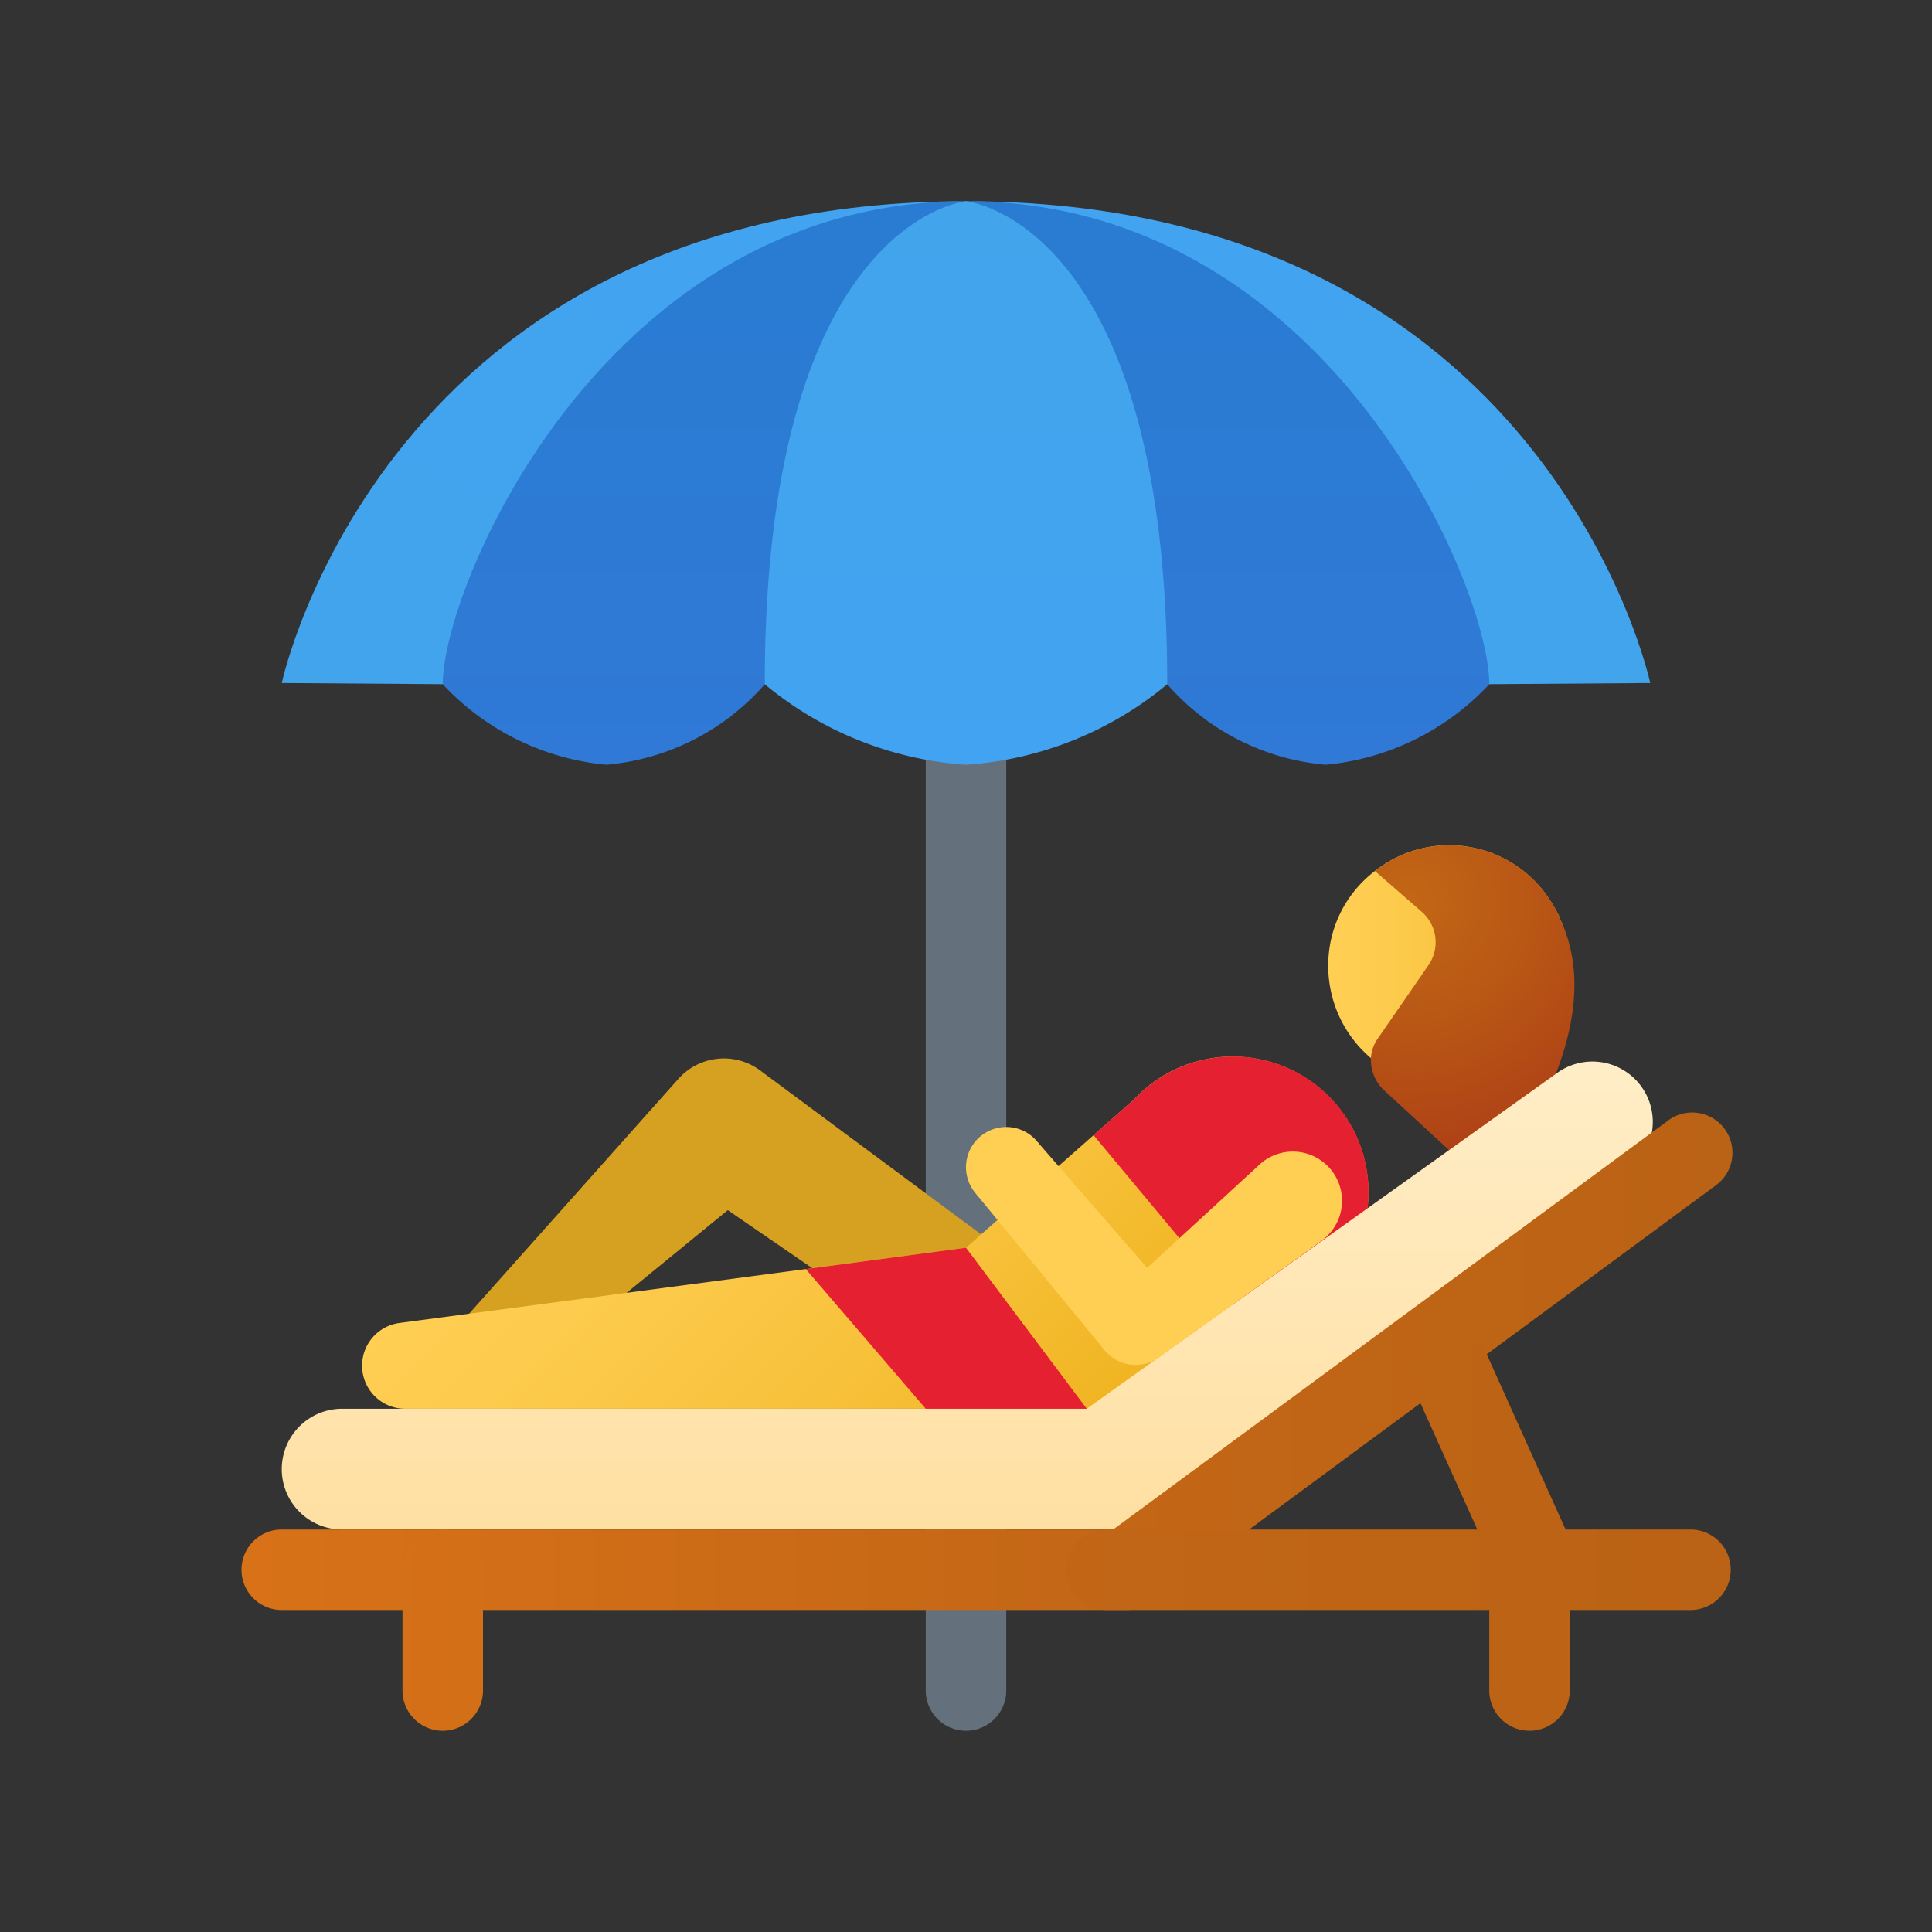 <svg xmlns="http://www.w3.org/2000/svg" xmlns:xlink="http://www.w3.org/1999/xlink" data-name="Слой 1" viewBox="0 0 48 48"><rect x="0" y="0" width="48" height="48" fill="#333333" stroke="none"/><defs><linearGradient id="AkQBHekHxZT4pohPq9dcnh" x1="24" x2="24" y1="-2114.942" y2="-2101.7" gradientTransform="matrix(1 0 0 -1 0 -2096)" xlink:href="#AkQBHekHxZT4pohPq9dcna"/><linearGradient id="AkQBHekHxZT4pohPq9dcnc" x1="33" x2="39" y1="24" y2="24" data-name="Безымянный градиент 125" gradientUnits="userSpaceOnUse"><stop offset="0" stop-color="#ffcf54"/><stop offset=".261" stop-color="#fdcb4d"/><stop offset=".639" stop-color="#f7c13a"/><stop offset="1" stop-color="#f0b421"/></linearGradient><linearGradient id="AkQBHekHxZT4pohPq9dcna" x1="28.339" x2="36.9" y1="-2098.931" y2="-2115.588" data-name="Безымянный градиент 103" gradientTransform="matrix(1 0 0 -1 .174 -2096.075)" gradientUnits="userSpaceOnUse"><stop offset="0" stop-color="#42a3f2"/><stop offset="1" stop-color="#42a4eb"/></linearGradient><linearGradient id="AkQBHekHxZT4pohPq9dcnb" x1="30.284" x2="30.284" y1="-2114.942" y2="-2101.7" data-name="Безымянный градиент 155" gradientTransform="matrix(1 0 0 -1 0 -2096)" gradientUnits="userSpaceOnUse"><stop offset="0" stop-color="#3079d6"/><stop offset="1" stop-color="#297cd2"/></linearGradient><linearGradient id="AkQBHekHxZT4pohPq9dcnf" x1="-1533.741" x2="-1525.18" y1="-2098.202" y2="-2114.859" gradientTransform="rotate(-179.945 -756.615 -1048.054)" xlink:href="#AkQBHekHxZT4pohPq9dcna"/><linearGradient id="AkQBHekHxZT4pohPq9dcng" x1="-1530.254" x2="-1530.254" y1="-2114.942" y2="-2101.7" gradientTransform="rotate(180 -756.269 -1048)" xlink:href="#AkQBHekHxZT4pohPq9dcnb"/><linearGradient id="AkQBHekHxZT4pohPq9dcnl" x1="2.196" x2="41.794" y1="38" y2="38" xlink:href="#AkQBHekHxZT4pohPq9dcnd"/><linearGradient id="AkQBHekHxZT4pohPq9dcni" x1="15.834" x2="26.491" y1="25.633" y2="36.29" xlink:href="#AkQBHekHxZT4pohPq9dcnc"/><linearGradient id="AkQBHekHxZT4pohPq9dcnj" x1="24.021" x2="24.021" y1="42.587" y2="24.239" data-name="Безымянный градиент 137" gradientUnits="userSpaceOnUse"><stop offset="0" stop-color="#ffda94"/><stop offset="1" stop-color="#fff0ce"/></linearGradient><linearGradient id="AkQBHekHxZT4pohPq9dcnd" x1="5.236" x2="42.847" y1="33.82" y2="33.82" data-name="Безымянный градиент 37" gradientUnits="userSpaceOnUse"><stop offset="0" stop-color="#d97218"/><stop offset=".56" stop-color="#c46716"/><stop offset="1" stop-color="#ba6215"/></linearGradient><linearGradient id="AkQBHekHxZT4pohPq9dcnk" x1="-3.932" x2="42.758" y1="39" y2="39" xlink:href="#AkQBHekHxZT4pohPq9dcnd"/><linearGradient id="AkQBHekHxZT4pohPq9dcnm" x1="5.196" x2="44.794" y1="40.5" y2="40.5" xlink:href="#AkQBHekHxZT4pohPq9dcnd"/><radialGradient id="AkQBHekHxZT4pohPq9dcne" cx="35.005" cy="22.385" r="6.594" data-name="Безымянный градиент 26" gradientUnits="userSpaceOnUse"><stop offset="0" stop-color="#c26715"/><stop offset=".508" stop-color="#b85515"/><stop offset="1" stop-color="#ad3f16"/></radialGradient></defs><path fill="url(#AkQBHekHxZT4pohPq9dcnc)" d="M39,24a3,3,0,1,1-6,0,2.942,2.942,0,0,1,1.16-2.36,2.981,2.981,0,0,1,3.95.23c.07.07.14.15.2.22a3.843,3.843,0,0,1,.4.62.618.618,0,0,1,.05.12A2.848,2.848,0,0,1,39,24Z"/><path fill="url(#AkQBHekHxZT4pohPq9dcne)" d="M37.69,28.55a1.002,1.002,0,0,1-1.52.18l-1.78-1.64a1.036,1.036,0,0,1-.33-.8.952.952,0,0,1,.18-.5L35.49,23.98a1.001,1.001,0,0,0-.16-1.32L34.16,21.64a2.981,2.981,0,0,1,3.95.23c.07.07.14.15.2.22a3.843,3.843,0,0,1,.4.62.618.618,0,0,1,.05.12C39.72,24.85,38.52,27.24,37.69,28.55Z"/><path fill="#64717c" d="M23,12h2a0,0,0,0,1,0,0V42a1,1,0,0,1-1,1h0a1,1,0,0,1-1-1V12A0,0,0,0,1,23,12Z"/><path fill="#d6a121" d="M25.872,31.779,18.963,26.652l-.081-.061a1.514,1.514,0,0,0-2.028.213L11.308,33.028a1.003,1.003,0,0,0,1.384,1.444L18.082,30.066l6.046,4.154a1.5,1.5,0,0,0,1.744-2.441Z"/><path fill="url(#AkQBHekHxZT4pohPq9dcna)" d="M41,16.97,36.75,17S29.1,5,23.984,5C38.45,5,41,16.97,41,16.97Z"/><path fill="url(#AkQBHekHxZT4pohPq9dcnb)" d="M37,17a6.362,6.362,0,0,1-4.063,2A5.899,5.899,0,0,1,29,17S21.757,5,24,5C32.937,5,37,14.529,37,17Z"/><path fill="url(#AkQBHekHxZT4pohPq9dcnf)" d="M7,16.97,11.25,17S18.9,5,24.016,5C9.55,5,7,16.97,7,16.97Z"/><path fill="url(#AkQBHekHxZT4pohPq9dcng)" d="M11,17a6.362,6.362,0,0,0,4.062,2A5.899,5.899,0,0,0,19,17S26.243,5,24,5C15.062,5,11,14.529,11,17Z"/><path fill="url(#AkQBHekHxZT4pohPq9dcnh)" d="M29,17a8.733,8.733,0,0,1-5,2,8.733,8.733,0,0,1-5-2C19,5.471,24,5,24,5S29,5.471,29,17Z"/><path fill="url(#AkQBHekHxZT4pohPq9dcni)" d="M34,29.62A3.376,3.376,0,0,1,30.62,33c-.11,0-.22-.02-.33-.03L28,35H10.07a1.07,1.07,0,0,1-.15-2.13l10.1-1.34L24,31l4.17-3.68a3.337,3.337,0,0,1,2.45-1.07A3.374,3.374,0,0,1,34,29.62Z"/><path fill="#e52030" d="M31.124,32.949A3.368,3.368,0,1,0,28.17,27.32l-1.001.883Z"/><g><path fill="url(#AkQBHekHxZT4pohPq9dcnj)" d="M27.493,38H8.5a1.5,1.5,0,0,1,0-3H27l11.652-8.318a1.5,1.5,0,1,1,1.779,2.415L28.383,37.708A1.499,1.499,0,0,1,27.493,38Z"/><path fill="url(#AkQBHekHxZT4pohPq9dcnd)" d="M27.993,40H7a1,1,0,0,1,0-2H27.656L41.437,27.844a1,1,0,0,1,1.211,1.592L28.599,39.796A1,1,0,0,1,27.993,40Z"/><path fill="url(#AkQBHekHxZT4pohPq9dcnk)" d="M42,40H27.493a1,1,0,0,1,0-2H42a1,1,0,0,1,0,2Z"/><path fill="url(#AkQBHekHxZT4pohPq9dcnl)" d="M38,43a1.0 1,0,0,1-1-1V38.659l-1.912-4.249a1,1,0,0,1,1.824-.82l2,4.444A1.005,1.005,0,0,1,39,38.444V42A1.0 1,0,0,1,38,43Z"/><path fill="url(#AkQBHekHxZT4pohPq9dcnm)" d="M11,43a1.0 1,0,0,1-1-1V39a1,1,0,0,1,2,0v3A1.0 1,0,0,1,11,43Z"/></g><polygon fill="#e52030" points="27 35 23 35 20.02 31.53 24 31 27 35"/><path fill="#ffcf54" d="M25,28a1,1,0,1,0,1,1A1,1,0,0,0,25,28Z"/><path fill="#ffcf54" d="M24.262,29.675l3.156,3.841a1,1,0,0,0,1.377.208l4.035-2.895a1.223,1.223,0,0,0,.21-1.801h0a1.223,1.223,0,0,0-1.785-.059L28.5,31.5l-2.711-3.114Z"/></svg>